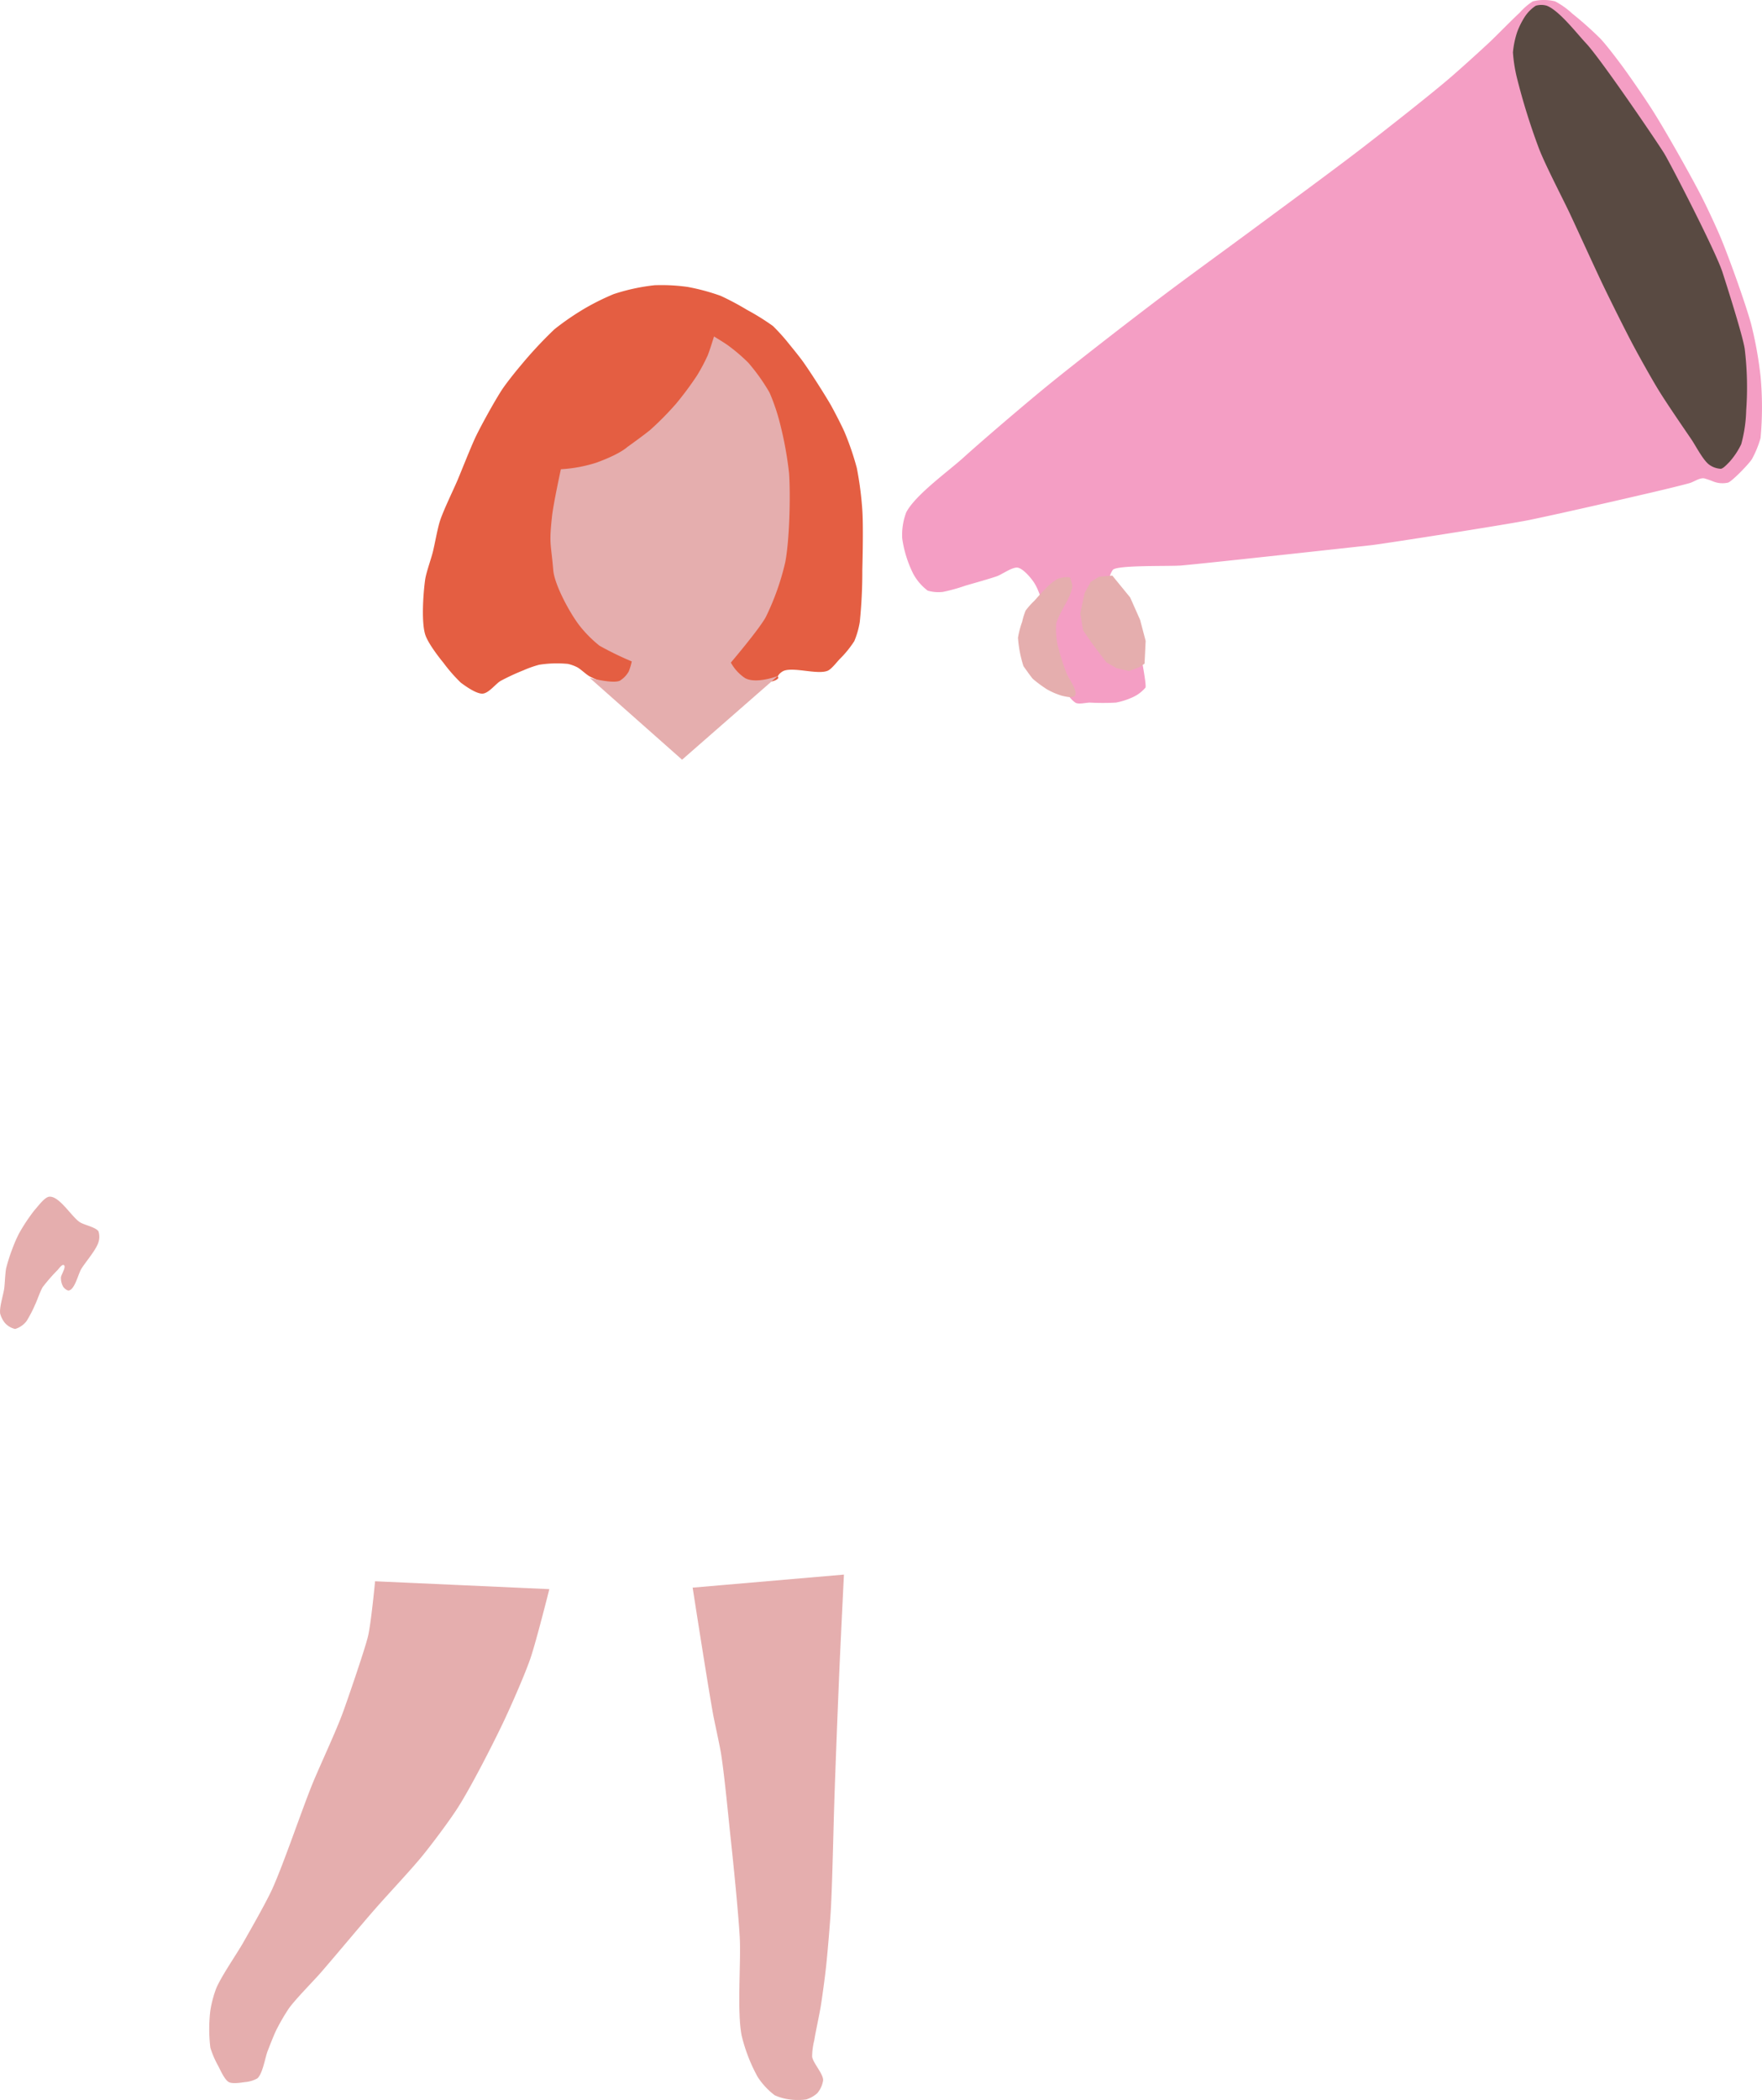 <svg xmlns="http://www.w3.org/2000/svg" viewBox="0 0 353.6 421.34"><defs><style>.cls-1{fill:#f49ec4;}.cls-2{fill:#594a42;}.cls-3{fill:#e45e42;}.cls-4{fill:#e5aeae;}</style></defs><title>Asset 2</title><g id="Layer_2" data-name="Layer 2"><g id="megafone"><path class="cls-1" d="M181.86,102.81c1.83-3.53,8.55-8.32,11.49-11,4.08-3.69,12.45-10.82,16.71-14.3,5.95-4.86,18.12-14.28,24.27-18.89,4.09-3.08,12.36-9.09,16.47-12.13,5.63-4.17,16.92-12.45,22.47-16.73,4.3-3.31,12.82-10,17-13.53,2.19-1.84,6.45-5.7,8.55-7.66,1.56-1.46,4.55-4.55,6.13-6A12.49,12.49,0,0,1,307.61.27a9.26,9.26,0,0,1,4.47,0,15.9,15.9,0,0,1,3.44,2.45,71.9,71.9,0,0,1,5.62,5c1.23,1.3,3.4,4.17,4.47,5.62,1.71,2.33,5,7.11,6.51,9.57,2.49,4,7.16,12.26,9.32,16.47,1.11,2.16,3.17,6.56,4.08,8.81,1.67,4.1,4.68,12.45,5.87,16.72a77.74,77.74,0,0,1,1.92,10.6,67.36,67.36,0,0,1,0,12.38,20.25,20.25,0,0,1-1.72,4.21c-.5.86-3.94,4.44-4.79,4.73a5,5,0,0,1-3.07-.26,14,14,0,0,0-1.46-.51c-1-.41-2.2.6-3.26.89-2.47.68-7.46,1.85-10,2.43-5.57,1.3-16.73,3.85-22.34,5-5.14,1-28.71,4.68-31.4,5-3,.32-31.58,3.48-38.17,4.08-2.2.2-13.08-.13-13.79.9-3.19,4.61,5,12.28,5.79,17.82.08.54,1,5.31.77,5.79a7.38,7.38,0,0,1-2.73,2,14.33,14.33,0,0,1-3.19,1,48,48,0,0,1-5.23,0c-.74,0-2.33.42-2.93,0-5.19-3.71-4.8-18.8-8.31-24.13-.6-.91-2.16-2.75-3.23-2.94s-3.11,1.33-4.17,1.71c-1.54.54-4.69,1.42-6.26,1.87a35.57,35.57,0,0,1-4.59,1.28,7.52,7.52,0,0,1-3.07-.26,10.45,10.45,0,0,1-2.93-3.45,23.17,23.17,0,0,1-2.17-7A12.71,12.71,0,0,1,181.86,102.81Z"/><path class="cls-2" d="M304.46,15.78a130.68,130.68,0,0,0,4.42,14.13c1.27,3.25,4.48,9.44,6,12.6,1.72,3.66,5.05,11,6.81,14.68,1.48,3.08,4.52,9.2,6.13,12.21,1.22,2.29,3.75,6.82,5.1,9,1.53,2.49,4.83,7.3,6.47,9.7.88,1.29,2.34,4.17,3.58,5.11a4.34,4.34,0,0,0,2.38.85c.54-.09,1.33-1,1.7-1.36a15.13,15.13,0,0,0,2.38-3.57,28.33,28.33,0,0,0,1-6.81,64.36,64.36,0,0,0-.3-12.34c-.42-2.73-3.62-12.76-4.47-15.39-1.37-4.2-10.41-21.72-11.68-23.8S321.16,11.69,318.25,8.64c-1.87-2-5.32-6.49-7.83-7.49a3.9,3.9,0,0,0-2.22,0A7.75,7.75,0,0,0,306,3.36a15.63,15.63,0,0,0-1.53,3.06,17.93,17.93,0,0,0-.85,4.09A29.68,29.68,0,0,0,304.46,15.78Z"/></g><g id="mulher"><path id="hair" class="cls-3" d="M156.09,135.67a2.58,2.58,0,0,1,1.22-1.08c2.05-.78,6.73.82,8.77,0,.79-.32,1.86-1.77,2.46-2.38a21,21,0,0,0,2.9-3.57,17,17,0,0,0,1.1-3.83,98.79,98.79,0,0,0,.51-10.47c.08-3,.2-9,0-12a68.21,68.21,0,0,0-1.1-8.43,56,56,0,0,0-2.47-7.23c-.61-1.38-2-4.06-2.72-5.36-1.3-2.26-4.11-6.65-5.62-8.77-.63-.88-2-2.58-2.68-3.4a38.72,38.72,0,0,0-3.36-3.75,47.82,47.82,0,0,0-5.19-3.23,54.53,54.53,0,0,0-5.28-2.81A42.26,42.26,0,0,0,138,57.57a37.81,37.81,0,0,0-6.64-.34A40.14,40.14,0,0,0,123.18,59a48.6,48.6,0,0,0-5.7,2.81,54,54,0,0,0-6.21,4.25,84.17,84.17,0,0,0-6.81,7.32c-1,1.17-2.91,3.57-3.75,4.85-1.47,2.27-4.09,7-5.27,9.45-1,2.13-2.74,6.57-3.66,8.75-.86,2-2.81,6-3.49,8.1-.5,1.54-1.05,4.73-1.45,6.3-.35,1.39-1.34,4.11-1.53,5.53-.37,2.7-.77,8.28,0,10.89.48,1.63,2.58,4.4,3.66,5.71a32.48,32.48,0,0,0,3.49,4c1,.75,3.19,2.31,4.42,2.21s2.63-2,3.58-2.55a45.46,45.46,0,0,1,4.59-2.13,21.45,21.45,0,0,1,3.15-1.11,22.93,22.93,0,0,1,5.79-.17,8.38,8.38,0,0,1,1.87.68c.7.38,1.85,1.52,2.56,1.87a16.32,16.32,0,0,0,5.1,1.62c1.38,0,4-1.22,5.36-1.36,5.75-.59,17.32,1.57,23.07,1,1.09-.1,3.71-.07,4.25-1C156.25,136,156.07,135.76,156.09,135.67Z"/><path id="face" class="cls-4" d="M118.33,136l18.55,16.43,19.21-16.8s-4.23,1.65-6.53.45a8.76,8.76,0,0,1-2.89-3.14s5.61-6.59,7-9.11a50.93,50.93,0,0,0,3.91-11c.86-4.39,1.08-13.41.77-17.87a71.92,71.92,0,0,0-1.79-9.87,40.56,40.56,0,0,0-2.12-6.3,38.46,38.46,0,0,0-4.26-6,35.77,35.77,0,0,0-4.08-3.49c-.67-.49-2.81-1.79-2.81-1.79s-.89,2.9-1.28,3.83a37.33,37.33,0,0,1-2.13,4,65.35,65.35,0,0,1-4.17,5.62,60.81,60.81,0,0,1-5.1,5.19c-1.06.93-4.73,3.55-4.73,3.55s-1.4,1.39-6.2,3.13a28.65,28.65,0,0,1-7.12,1.32s-1.53,7-1.79,9.53c-.6,5.66-.22,5.09.26,10.73.26,3,3.43,8.79,5.36,11.23a24.63,24.63,0,0,0,3.92,3.92,64.12,64.12,0,0,0,6.47,3.15,11.3,11.3,0,0,1-.6,2,5.11,5.11,0,0,1-1.79,1.87C122.94,137.24,118.33,136,118.33,136Z"/><path class="cls-4" d="M214.84,116.12c0-.63-2-.21-2.55,0a10.51,10.51,0,0,0-2.47,2c-.6.55-1.67,1.78-2.21,2.39a15.66,15.66,0,0,0-1.79,2,13.49,13.49,0,0,0-.68,2.21,18.53,18.53,0,0,0-.85,3.23,23.93,23.93,0,0,0,1.1,5.71c.17.25,1.62,2.29,1.88,2.55a25.06,25.06,0,0,0,2.89,2.13,14.44,14.44,0,0,0,3,1.27c.62.13,2.21.54,2.55,0,.67-1-1.28-3.44-1.7-4.59a48.23,48.23,0,0,1-1.79-5.7,16.07,16.07,0,0,1-.25-4.26,13.91,13.91,0,0,1,1.1-2.47c.39-.79,1.29-2.32,1.62-3.15a7.08,7.08,0,0,0,.51-1.78c0-.5-.42-1.46-.42-2"/><polygon class="cls-4" points="223.22 115.49 220.59 115.7 218.88 116.76 217.65 119.02 216.8 123.06 217.35 126.47 219.35 129.36 222.03 132.89 224.03 134.04 226.54 134.64 228.63 133.87 229.69 133.15 229.91 128.59 228.8 124.38 226.8 119.87 223.22 115.49"/><path class="cls-4" d="M10,240.1c2,0,4.35,4,6,5.11.88.58,3.21,1,3.76,1.85a3.57,3.57,0,0,1,0,2.17c-.44,1.53-2.61,4-3.44,5.36-.65,1.07-1.27,4.06-2.49,4.34-.34.08-1-.48-1.15-.76a3.5,3.5,0,0,1-.45-1.92c.12-.61,1.1-2.09.58-2.42-.34-.22-1,.72-1.26,1l-.16.16a37.23,37.23,0,0,0-2.8,3.23c-.51.81-1.11,2.65-1.53,3.51a24.81,24.81,0,0,1-1.72,3.32,4.51,4.51,0,0,1-2.3,1.6,3.91,3.91,0,0,1-2-1.15,5,5,0,0,1-1-1.92c-.21-1.27.65-3.82.81-5.1.13-1,.19-3,.38-4a35.42,35.42,0,0,1,1.28-4,28.39,28.39,0,0,1,1.28-2.94A36,36,0,0,1,7,242.72C7.68,242,9,240.09,10,240.1Z"/><path class="cls-4" d="M75.27,317.27s-.78,8.29-1.41,11-4.59,14.13-5,15.19c-1.34,3.76-4.76,11-6.25,14.68-2.1,5.2-5.7,15.85-8,20.94-1.27,2.74-4.27,8-5.75,10.6-1.33,2.35-4.45,6.82-5.49,9.32a22.93,22.93,0,0,0-1.15,4.34,30.6,30.6,0,0,0,0,7.53,18.73,18.73,0,0,0,1.53,3.57c.47.88,1.3,2.85,2.18,3.32.7.38,2.4.12,3.19,0a6.07,6.07,0,0,0,2.55-.76c1.05-1,1.51-4,2-5.37.43-1.09,1.27-3.29,1.79-4.34A41.07,41.07,0,0,1,58,402.93c1.39-1.9,4.71-5.25,6.26-7,2.78-3.19,8.2-9.7,11-12.89,2.33-2.68,7.2-7.85,9.44-10.6,1.91-2.33,5.53-7.16,7.15-9.7,2.6-4.05,7-12.64,9.07-17,1.51-3.16,4.34-9.58,5.49-12.89s3.83-14,3.83-14Z"/><path class="cls-4" d="M139,318.55s2.95,19,4.08,25.28c.38,2.08,1.34,6.2,1.66,8.29.66,4.23,1.46,12.74,1.92,17,.53,4.88,1.51,14.64,1.79,19.54s-.58,14.9.38,19.74a33.16,33.16,0,0,0,3.23,8.34,14.69,14.69,0,0,0,3.41,3.66,10.4,10.4,0,0,0,3,.84,12.23,12.23,0,0,0,3.31,0A6.07,6.07,0,0,0,164,420a5.17,5.17,0,0,0,1.19-2.64c0-1.29-2-3.4-2.21-4.68a14,14,0,0,1,.43-3.32c.26-1.67,1-5,1.27-6.64.34-2.05.89-6.18,1.11-8.25.3-2.8.77-8.42.94-11.24.3-5.25.51-15.76.68-21,.22-7.15.79-21.45,1.1-28.59.2-4.43.85-17.71.85-17.71"/></g></g></svg>